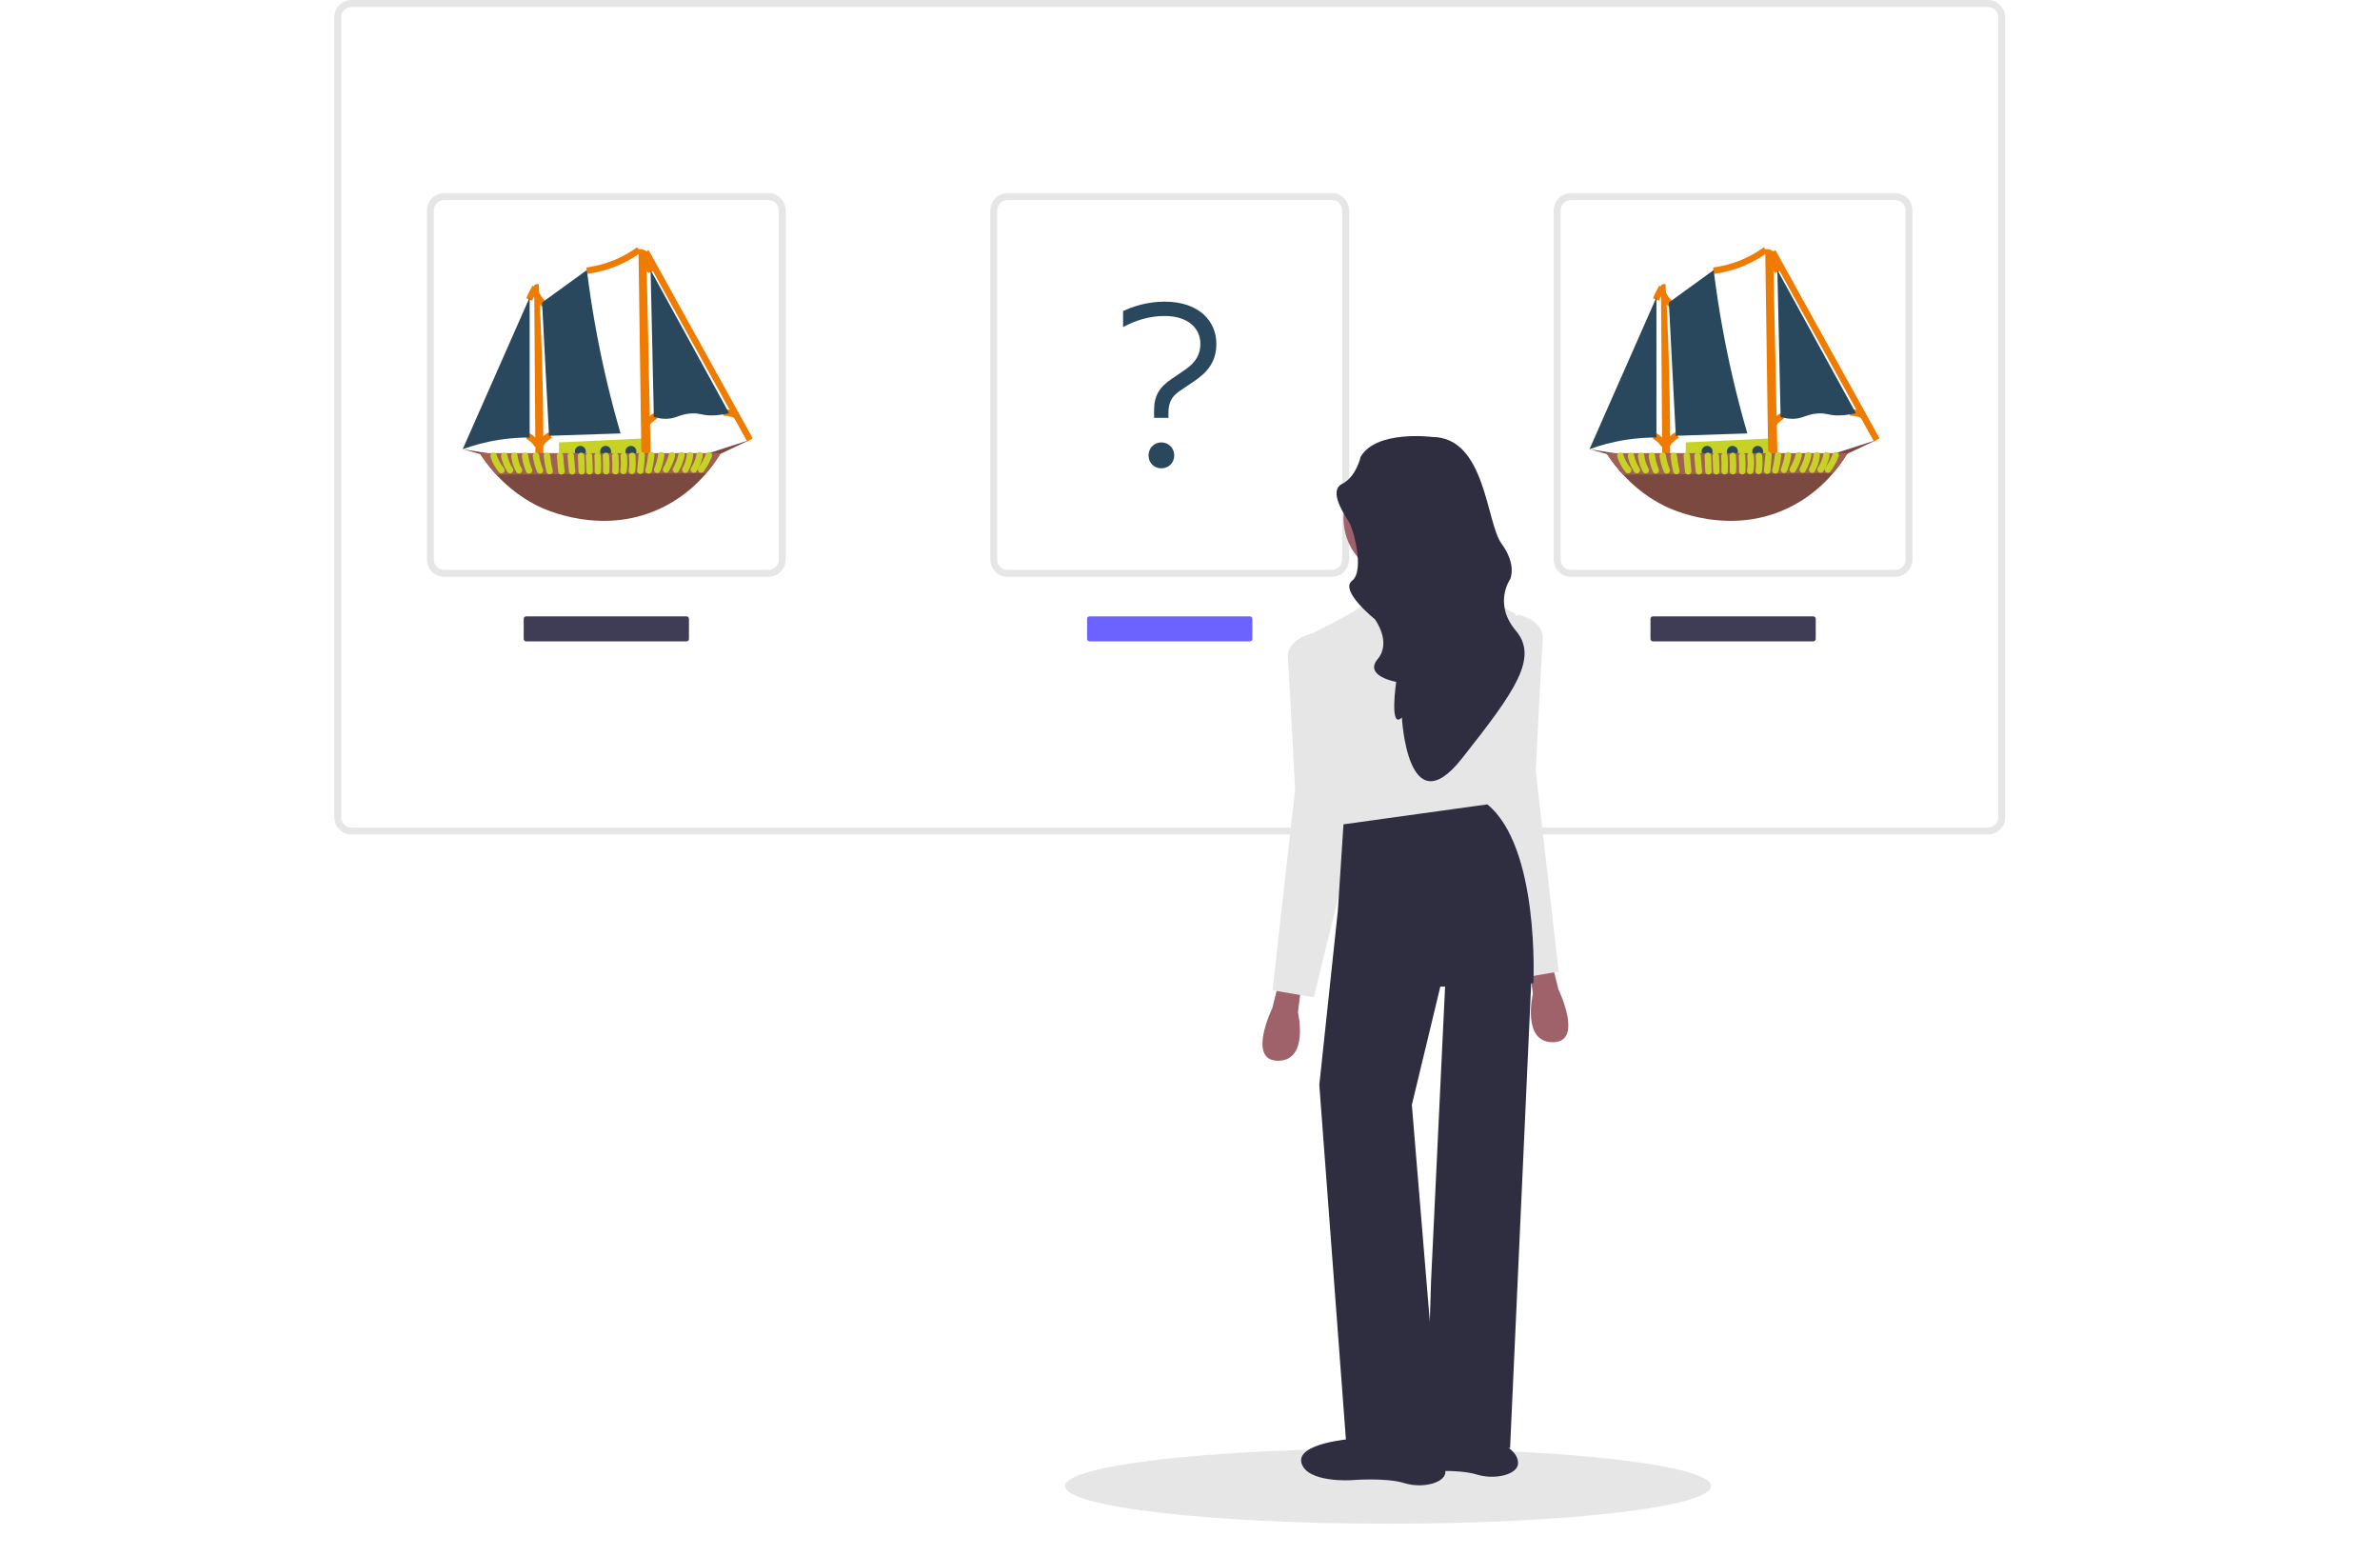 <?xml version="1.0" encoding="utf-8"?>
<!-- Generator: Adobe Illustrator 27.2.0, SVG Export Plug-In . SVG Version: 6.00 Build 0)  -->
<svg version="1.1" id="Layer_1" xmlns="http://www.w3.org/2000/svg" xmlns:xlink="http://www.w3.org/1999/xlink" x="0px" y="0px"
	 viewBox="0 0 950.5 621.23" enable-background="new 0 0 950.5 621.23" xml:space="preserve">
<path fill="#E6E6E6" d="M793.88,333.19H140.42c-3.82,0-6.91-3.1-6.92-6.92V6.92c0-3.82,3.1-6.91,6.92-6.92h653.46
	c3.82,0,6.91,3.1,6.92,6.92v319.36C800.79,330.09,797.7,333.19,793.88,333.19z M140.42,2.77c-2.29,0-4.15,1.86-4.15,4.15v319.36
	c0,2.29,1.86,4.15,4.15,4.15h653.46c2.29,0,4.15-1.86,4.15-4.15V6.92c0-2.29-1.86-4.15-4.15-4.15H140.42z"/>
<path fill="#E6E6E6" d="M306.88,230.3H177.42c-3.82,0-6.91-3.1-6.92-6.92V84.02c0-3.82,3.1-6.91,6.92-6.92h129.46
	c3.82,0,6.91,3.1,6.92,6.92v139.36C313.79,227.2,310.7,230.29,306.88,230.3z M177.42,79.88c-2.29,0-4.15,1.86-4.15,4.15v139.36
	c0,2.29,1.86,4.15,4.15,4.15h129.46c2.29,0,4.15-1.86,4.15-4.15V84.02c0-2.29-1.86-4.15-4.15-4.15H177.42z"/>
<path fill="#E6E6E6" d="M531.88,230.3H402.42c-3.82,0-6.91-3.1-6.92-6.92V84.02c0-3.82,3.1-6.91,6.92-6.92h129.46
	c3.82,0,6.91,3.1,6.92,6.92v139.36C538.79,227.2,535.7,230.29,531.88,230.3z M402.42,79.88c-2.29,0-4.15,1.86-4.15,4.15v139.36
	c0,2.29,1.86,4.15,4.15,4.15h129.46c2.29,0,4.15-1.86,4.15-4.15V84.02c0-2.29-1.86-4.15-4.15-4.15H402.42z"/>
<path fill="#E6E6E6" d="M756.88,230.3H627.42c-3.82,0-6.91-3.1-6.92-6.92V84.02c0-3.82,3.1-6.91,6.92-6.92h129.46
	c3.82,0,6.91,3.1,6.92,6.92v139.36C763.79,227.2,760.7,230.29,756.88,230.3z M627.42,79.88c-2.29,0-4.15,1.86-4.15,4.15v139.36
	c0,2.29,1.86,4.15,4.15,4.15h129.46c2.29,0,4.15-1.86,4.15-4.15V84.02c0-2.29-1.86-4.15-4.15-4.15H627.42z"/>
<path fill="#3F3D56" d="M660.15,246.08c-0.55,0-1,0.45-1,1v8c0,0.55,0.45,1,1,1h64c0.55,0,1-0.45,1-1v-8c0-0.55-0.45-1-1-1H660.15z"
	/>
<path fill="#3F3D56" d="M210.15,246.08c-0.55,0-1,0.45-1,1v8c0,0.55,0.45,1,1,1h64c0.55,0,1-0.45,1-1v-8c0-0.55-0.45-1-1-1H210.15z"
	/>
<path fill="#6C63FF" d="M435.15,246.08c-0.55,0-1,0.45-1,1v8c0,0.55,0.45,1,1,1h64c0.55,0,1-0.45,1-1v-8c0-0.55-0.45-1-1-1H435.15z"
	/>
<g id="woman">
	<path fill="#9F616A" d="M620.14,385.98l2.27,9.1c0,0,10.24,21.04-2.27,21.04s-7.96-19.33-7.96-19.33l-1.14-9.1L620.14,385.98z"/>
	<path fill="#9F616A" d="M510.4,393.37l-2.27,9.1c0,0-10.24,21.04,2.27,21.04c12.51,0,7.96-19.33,7.96-19.33l1.14-9.1L510.4,393.37z
		"/>
	<ellipse fill="#E6E6E6" cx="554.36" cy="593.35" rx="129" ry="15"/>
	<path fill="#2F2E41" d="M568.68,571.07c0,0-22.18,1.71-19.9,9.67s19.9,6.82,19.9,6.82s13.65-1.14,21.04,1.14s15.92,0,16.49-3.98
		s-3.98-6.82-3.98-6.82l-2.84-5.69L568.68,571.07z"/>
	<circle fill="#9F616A" cx="561.01" cy="206.86" r="24.45"/>
	<path fill="#9F616A" d="M553.61,225.63c0,0,2.84,13.08,1.14,19.33s35.26-1.14,35.26-1.14s-13.08-21.61-12.51-22.18L553.61,225.63z"
		/>
	<path fill="#E6E6E6" d="M559.24,240.11c0,0-10.24-2.83-13.65,0.58s-23.3,13.1-23.3,13.1l13.72,83.58l59.13-13.13l10.17-79.05
		c0,0-16.13-9.44-18.87-7.55S559.24,240.11,559.24,240.11z"/>
	<path fill="#E6E6E6" d="M526.84,254.35l-2.73-1.46c0,0-10.35,2.04-9.77,10c0.58,7.96,2.89,52.31,2.89,52.31l-9.03,80.18l16.49,2.83
		l16.43-67.11L526.84,254.35z"/>
	<path fill="#E6E6E6" d="M603.6,246.89l2.73-1.47c0,0,10.35,2.02,9.79,9.98c-0.56,7.96-2.8,52.32-2.8,52.32l9.17,80.17L606,390.75
		l-16.55-67.08L603.6,246.89z"/>
	<path fill="#2F2E41" d="M536.55,329.12l-2.27,34.69l-7.39,69.37l10.8,143.86l37.53,1.14l-11.37-137.04l11.37-47.2l37.17-1.38
		c0,0,2.63-54.35-18.41-71.41L536.55,329.12z"/>
	<polygon fill="#2F2E41" points="577.5,385.98 571.53,511.36 569.54,574.77 603.08,578.18 611.55,391.72 598.54,378.59 	"/>
	<path fill="#2F2E41" d="M571.81,174.45c0,0-22.18-2.84-28.43,7.96c0,0-1.71,7.96-7.39,10.8s1.14,12.51,2.84,15.35
		s6.25,19.33,1.14,23.31s9.1,15.35,9.1,15.35s6.82,9.1,1.14,15.92s7.39,9.1,7.39,9.1s-2.84,19.33,2.27,14.22
		c0,0,2.27,43.78,23.88,16.49s30.71-40.37,21.61-51.18c-9.1-10.8-2.27-20.47-2.27-20.47s2.84-5.69-3.41-14.22
		S593.42,174.45,571.81,174.45z"/>
	<path fill="#2F2E41" d="M539.68,574.48c0,0-22.18,1.71-19.9,9.67s19.9,6.82,19.9,6.82s13.65-1.14,21.04,1.14s15.92,0,16.49-3.98
		s-3.98-6.82-3.98-6.82l-2.84-5.69L539.68,574.48z"/>
</g>
<g id="c">
	<g id="d">
		<g id="e">
			<path fill="#C6D325" d="M223.24,180.94v-4.32l33.33-1.54l-0.43,5.86H223.24z"/>
			<path fill="#EF7C00" d="M213.83,180.98l-0.49-67.12c0.18-0.12,0.46-0.28,0.84-0.39c0.41-0.11,0.76-0.1,0.98-0.07
				c0.8,13.99,1.35,28.42,1.63,43.26c0.16,8.24,0.21,16.35,0.18,24.31H213.83z"/>
			<path fill="#EF7C00" d="M256.14,180.94l-1.16-81.45c0.36-0.04,0.9-0.06,1.53,0.08c0.74,0.16,1.3,0.48,1.62,0.71
				c0.57,26.89,1.13,53.78,1.7,80.67L256.14,180.94L256.14,180.94z"/>
			<path fill="#29485D" d="M231.77,182.49c1.21,0,2.19-1,2.19-2.23s-0.98-2.23-2.19-2.23c-1.21,0-2.19,1-2.19,2.23
				S230.56,182.49,231.77,182.49z"/>
			<path fill="#29485D" d="M241.88,182.49c1.21,0,2.19-1,2.19-2.23s-0.98-2.23-2.19-2.23c-1.21,0-2.19,1-2.19,2.23
				S240.67,182.49,241.88,182.49z"/>
			<path fill="#29485D" d="M251.98,182.49c1.21,0,2.19-1,2.19-2.23s-0.98-2.23-2.19-2.23c-1.21,0-2.19,1-2.19,2.23
				S250.77,182.49,251.98,182.49z"/>
			<path fill="#7B493F" d="M191.58,180.94h96.26c-3.1,5.15-9.89,14.69-22.02,21.04c-24.47,12.83-48.74,1.19-51.12,0
				C202.16,195.71,194.96,186.19,191.58,180.94L191.58,180.94z"/>
			<path fill="#7B493F" d="M184.79,179.35l9.03,2.48c0.64-0.24,1.27-0.48,1.9-0.73C192.08,180.51,188.44,179.93,184.79,179.35
				L184.79,179.35z"/>
			<path fill="#7B493F" d="M299.51,175.63c-4.31,2.04-8.63,4.08-12.95,6.12c-1.17-0.27-2.34-0.54-3.51-0.81L299.51,175.63
				L299.51,175.63L299.51,175.63z"/>
			<path fill="#A16053" d="M191.58,180.94h96.26c-0.79,1.33-1.72,2.77-2.82,4.26c-1.03,1.39-2.06,2.62-3.04,3.71
				c-27.93,0.2-55.84,0.41-83.77,0.61c-1.32-1.43-2.69-3.06-4.07-4.89C193.19,183.36,192.34,182.13,191.58,180.94L191.58,180.94z"/>
			<path fill="none" stroke="#C6D325" stroke-width="2.57" stroke-linecap="round" stroke-miterlimit="10" d="M197.12,181.99
				c0.25,0.8,0.61,1.73,1.13,2.72c0.65,1.25,1.37,2.24,1.99,2.99"/>
			<path fill="none" stroke="#C6D325" stroke-width="2.57" stroke-linecap="round" stroke-miterlimit="10" d="M201.38,181.99
				c0.13,0.67,0.32,1.41,0.6,2.21c0.51,1.44,1.14,2.61,1.72,3.5"/>
			<path fill="none" stroke="#C6D325" stroke-width="2.57" stroke-linecap="round" stroke-miterlimit="10" d="M205.42,181.99
				c0.08,0.72,0.22,1.57,0.48,2.48c0.38,1.35,0.89,2.45,1.36,3.29"/>
			<path fill="none" stroke="#C6D325" stroke-width="2.57" stroke-linecap="round" stroke-miterlimit="10" d="M209.69,181.99
				c0.11,0.76,0.26,1.59,0.48,2.48c0.32,1.28,0.72,2.4,1.12,3.35"/>
			<path fill="none" stroke="#C6D325" stroke-width="2.57" stroke-linecap="round" stroke-miterlimit="10" d="M214.05,181.99
				c0.11,0.76,0.26,1.59,0.48,2.48c0.32,1.28,0.72,2.4,1.12,3.35"/>
			<path fill="none" stroke="#C6D325" stroke-width="2.57" stroke-linecap="round" stroke-miterlimit="10" d="M218.43,181.99
				c0.1,0.91,0.23,1.87,0.4,2.87c0.2,1.14,0.43,2.21,0.68,3.2"/>
			<path fill="none" stroke="#C6D325" stroke-width="2.57" stroke-linecap="round" stroke-miterlimit="10" d="M223.67,181.99
				c0.08,1.03,0.16,2.08,0.25,3.15c0.09,1.03,0.19,2.05,0.3,3.04"/>
			<path fill="none" stroke="#C6D325" stroke-width="2.57" stroke-linecap="round" stroke-miterlimit="10" d="M283.12,181.75
				c-0.3,0.8-0.68,1.69-1.17,2.61c-0.64,1.22-1.32,2.25-1.95,3.1"/>
			<path fill="none" stroke="#C6D325" stroke-width="2.57" stroke-linecap="round" stroke-miterlimit="10" d="M279.41,181.75
				c-0.13,0.67-0.32,1.41-0.6,2.21c-0.51,1.44-1.14,2.61-1.72,3.5"/>
			<path fill="none" stroke="#C6D325" stroke-width="2.57" stroke-linecap="round" stroke-miterlimit="10" d="M275.54,181.75
				c-0.08,0.72-0.22,1.57-0.48,2.48c-0.38,1.35-0.89,2.45-1.36,3.29"/>
			<path fill="none" stroke="#C6D325" stroke-width="2.57" stroke-linecap="round" stroke-miterlimit="10" d="M272.15,181.75
				c-0.16,0.76-0.39,1.59-0.71,2.48c-0.45,1.29-0.98,2.37-1.49,3.27"/>
			<path fill="none" stroke="#C6D325" stroke-width="2.57" stroke-linecap="round" stroke-miterlimit="10" d="M264.06,181.75
				c-0.11,0.76-0.26,1.59-0.48,2.48c-0.32,1.28-0.72,2.4-1.12,3.35"/>
			<path fill="none" stroke="#C6D325" stroke-width="2.57" stroke-linecap="round" stroke-miterlimit="10" d="M268.35,181.79
				c-0.19,0.75-0.44,1.57-0.78,2.44c-0.49,1.27-1.05,2.35-1.59,3.23"/>
			<path fill="none" stroke="#C6D325" stroke-width="2.57" stroke-linecap="round" stroke-miterlimit="10" d="M260.11,181.75
				c-0.1,0.91-0.23,1.87-0.4,2.87c-0.2,1.14-0.43,2.21-0.68,3.2"/>
			<path fill="none" stroke="#C6D325" stroke-width="2.57" stroke-linecap="round" stroke-miterlimit="10" d="M256.29,181.75
				c-0.08,1.03-0.16,2.08-0.25,3.15c-0.09,1.03-0.19,2.05-0.3,3.04"/>
			<path fill="none" stroke="#C6D325" stroke-width="2.57" stroke-linecap="round" stroke-miterlimit="10" d="M227.95,181.99
				c0.08,1.03,0.16,2.08,0.25,3.15c0.09,1.03,0.19,2.05,0.3,3.04"/>
			<path fill="none" stroke="#C6D325" stroke-width="2.57" stroke-linecap="round" stroke-miterlimit="10" d="M232.07,182.01
				c0.05,1.03,0.1,2.07,0.14,3.12c0.04,1.02,0.08,2.03,0.1,3.04"/>
			<path fill="none" stroke="#C6D325" stroke-width="2.57" stroke-linecap="round" stroke-miterlimit="10" d="M235.22,182.01
				c0.05,1.03,0.1,2.07,0.14,3.12c0.04,1.02,0.08,2.03,0.1,3.04"/>
			<path fill="none" stroke="#C6D325" stroke-width="2.57" stroke-linecap="round" stroke-miterlimit="10" d="M238.66,182.01
				c0.08,0.98,0.12,2.03,0.14,3.12c0.02,1.05,0,2.05-0.04,3"/>
			<path fill="none" stroke="#C6D325" stroke-width="2.57" stroke-linecap="round" stroke-miterlimit="10" d="M241.99,182.01
				c0.08,0.98,0.12,2.03,0.14,3.12c0.02,1.05,0,2.05-0.04,3"/>
			<path fill="none" stroke="#C6D325" stroke-width="2.57" stroke-linecap="round" stroke-miterlimit="10" d="M245.7,182.01
				c0.08,0.98,0.12,2.03,0.14,3.12c0.02,1.05,0,2.05-0.04,3"/>
			<path fill="none" stroke="#C6D325" stroke-width="2.57" stroke-linecap="round" stroke-miterlimit="10" d="M249.1,182.01
				c0.1,0.92,0.16,1.97,0.14,3.12c-0.02,1.08-0.12,2.05-0.24,2.9"/>
			<path fill="none" stroke="#C6D325" stroke-width="2.57" stroke-linecap="round" stroke-miterlimit="10" d="M252.47,182.01
				c0.1,0.92,0.16,1.97,0.14,3.12c-0.02,1.08-0.12,2.05-0.24,2.9"/>
			<path fill="none" stroke="#EF7C00" stroke-width="2.57" stroke-miterlimit="10" d="M211.34,119.59c0.38-0.92,0.82-1.89,1.33-2.89
				c0.37-0.72,0.74-1.4,1.12-2.02"/>
			<path fill="none" stroke="#EF7C00" stroke-width="2.57" stroke-miterlimit="10" d="M214.23,117.46c0.32,0.7,0.82,1.6,1.59,2.51
				c0.64,0.77,1.3,1.34,1.85,1.75"/>
			<path fill="none" stroke="#EF7C00" stroke-width="2.57" stroke-miterlimit="10" d="M214.7,177.71c-0.41-0.64-1.04-1.46-1.93-2.26
				c-0.75-0.67-1.48-1.14-2.07-1.46"/>
			<path fill="none" stroke="#EF7C00" stroke-width="2.57" stroke-miterlimit="10" d="M215.81,177.4c0.41-0.64,1.04-1.46,1.93-2.26
				c0.75-0.67,1.48-1.14,2.07-1.46"/>
			<path fill="none" stroke="#EF7C00" stroke-width="2.57" stroke-miterlimit="10" d="M257.83,169.77c0.41-0.64,1.04-1.46,1.93-2.26
				c0.75-0.67,1.48-1.14,2.07-1.46"/>
			<path fill="none" stroke="#EF7C00" stroke-width="2.57" stroke-miterlimit="10" d="M288.8,164.7c0.76-0.03,1.77,0,2.92,0.28
				c0.97,0.23,1.77,0.56,2.37,0.86"/>
			<path fill="none" stroke="#EF7C00" stroke-width="2.57" stroke-miterlimit="10" d="M257.68,103.77l2.34,4.7"/>
			<path fill="none" stroke="#EF7C00" stroke-width="2.57" stroke-miterlimit="10" d="M234.34,108.08
				c4.86-0.68,10.98-2.25,17.18-5.91c1.32-0.77,2.53-1.59,3.66-2.41"/>
			<path fill="none" stroke="#EF7C00" stroke-width="2.57" stroke-miterlimit="10" d="M257.93,100.48
				c13.86,25.05,27.72,50.1,41.57,75.15"/>
			<path fill="#29485D" d="M259.83,107.82l1.29,58.65c0.8,0.25,2,0.56,3.48,0.69c5.08,0.46,6.39-1.81,11.5-2.1
				c3.88-0.21,4.32,1.03,9.29,0.77c2.45-0.13,4.46-0.54,5.79-0.88C280.73,145.91,270.28,126.86,259.83,107.82L259.83,107.82
				L259.83,107.82z"/>
			<path fill="#29485D" d="M184.79,179.35l26.74-60.63v55.96c-3.48-0.01-7.48,0.21-11.87,0.87
				C193.84,176.43,188.84,177.87,184.79,179.35L184.79,179.35L184.79,179.35z"/>
			<path fill="#29485D" d="M216.49,120.79l2.77,53.2l28.58-0.94c-3.54-12.12-6.83-25.45-9.53-39.9c-1.65-8.8-2.93-17.25-3.93-25.33
				C228.41,112.14,222.45,116.47,216.49,120.79L216.49,120.79L216.49,120.79z"/>
		</g>
	</g>
</g>
<g id="c_00000120545021426409936960000007346337616818327974_">
	<g id="d_00000105397516253560208380000016660293450111003553_">
		<g id="e_00000151527820642854511930000004057442496554050984_">
			<path fill="#C6D325" d="M673.24,180.94v-4.32l33.33-1.54l-0.43,5.86H673.24z"/>
			<path fill="#EF7C00" d="M663.83,180.98l-0.49-67.12c0.18-0.12,0.46-0.28,0.84-0.39c0.41-0.11,0.76-0.1,0.98-0.07
				c0.8,13.99,1.35,28.42,1.63,43.26c0.16,8.24,0.21,16.35,0.18,24.31H663.83z"/>
			<path fill="#EF7C00" d="M706.14,180.94l-1.16-81.45c0.36-0.04,0.9-0.06,1.53,0.08c0.74,0.16,1.3,0.48,1.62,0.71
				c0.57,26.89,1.13,53.78,1.7,80.67L706.14,180.94L706.14,180.94z"/>
			<path fill="#29485D" d="M681.77,182.49c1.21,0,2.19-1,2.19-2.23s-0.98-2.23-2.19-2.23c-1.21,0-2.19,1-2.19,2.23
				S680.56,182.49,681.77,182.49z"/>
			<path fill="#29485D" d="M691.88,182.49c1.21,0,2.19-1,2.19-2.23s-0.98-2.23-2.19-2.23c-1.21,0-2.19,1-2.19,2.23
				S690.67,182.49,691.88,182.49z"/>
			<path fill="#29485D" d="M701.98,182.49c1.21,0,2.19-1,2.19-2.23s-0.98-2.23-2.19-2.23s-2.19,1-2.19,2.23
				S700.77,182.49,701.98,182.49z"/>
			<path fill="#7B493F" d="M641.58,180.94h96.26c-3.1,5.15-9.89,14.69-22.02,21.04c-24.47,12.83-48.74,1.19-51.12,0
				C652.16,195.71,644.96,186.19,641.58,180.94L641.58,180.94z"/>
			<path fill="#7B493F" d="M634.79,179.35l9.03,2.48c0.64-0.24,1.27-0.48,1.9-0.73C642.08,180.51,638.44,179.93,634.79,179.35
				L634.79,179.35z"/>
			<path fill="#7B493F" d="M749.51,175.63c-4.31,2.04-8.63,4.08-12.95,6.12c-1.17-0.27-2.34-0.54-3.51-0.81L749.51,175.63
				L749.51,175.63L749.51,175.63z"/>
			<path fill="#A16053" d="M641.58,180.94h96.26c-0.79,1.33-1.72,2.77-2.82,4.26c-1.03,1.39-2.06,2.62-3.04,3.71
				c-27.93,0.2-55.84,0.41-83.77,0.61c-1.32-1.43-2.69-3.06-4.07-4.89C643.19,183.36,642.34,182.13,641.58,180.94L641.58,180.94z"/>
			<path fill="none" stroke="#C6D325" stroke-width="2.57" stroke-linecap="round" stroke-miterlimit="10" d="M647.12,181.99
				c0.25,0.8,0.61,1.73,1.13,2.72c0.65,1.25,1.37,2.24,1.99,2.99"/>
			<path fill="none" stroke="#C6D325" stroke-width="2.57" stroke-linecap="round" stroke-miterlimit="10" d="M651.38,181.99
				c0.13,0.67,0.32,1.41,0.6,2.21c0.51,1.44,1.14,2.61,1.72,3.5"/>
			<path fill="none" stroke="#C6D325" stroke-width="2.57" stroke-linecap="round" stroke-miterlimit="10" d="M655.42,181.99
				c0.08,0.72,0.22,1.57,0.48,2.48c0.38,1.35,0.89,2.45,1.36,3.29"/>
			<path fill="none" stroke="#C6D325" stroke-width="2.57" stroke-linecap="round" stroke-miterlimit="10" d="M659.69,181.99
				c0.11,0.76,0.26,1.59,0.48,2.48c0.32,1.28,0.72,2.4,1.12,3.35"/>
			<path fill="none" stroke="#C6D325" stroke-width="2.57" stroke-linecap="round" stroke-miterlimit="10" d="M664.05,181.99
				c0.11,0.76,0.26,1.59,0.48,2.48c0.32,1.28,0.72,2.4,1.12,3.35"/>
			<path fill="none" stroke="#C6D325" stroke-width="2.57" stroke-linecap="round" stroke-miterlimit="10" d="M668.43,181.99
				c0.1,0.91,0.23,1.87,0.4,2.87c0.2,1.14,0.43,2.21,0.68,3.2"/>
			<path fill="none" stroke="#C6D325" stroke-width="2.57" stroke-linecap="round" stroke-miterlimit="10" d="M673.67,181.99
				c0.08,1.03,0.16,2.08,0.25,3.15c0.09,1.03,0.19,2.05,0.3,3.04"/>
			<path fill="none" stroke="#C6D325" stroke-width="2.57" stroke-linecap="round" stroke-miterlimit="10" d="M733.12,181.75
				c-0.3,0.8-0.68,1.69-1.17,2.61c-0.64,1.22-1.32,2.25-1.95,3.1"/>
			<path fill="none" stroke="#C6D325" stroke-width="2.57" stroke-linecap="round" stroke-miterlimit="10" d="M729.41,181.75
				c-0.13,0.67-0.32,1.41-0.6,2.21c-0.51,1.44-1.14,2.61-1.72,3.5"/>
			<path fill="none" stroke="#C6D325" stroke-width="2.57" stroke-linecap="round" stroke-miterlimit="10" d="M725.54,181.75
				c-0.08,0.72-0.22,1.57-0.48,2.48c-0.38,1.35-0.89,2.45-1.36,3.29"/>
			<path fill="none" stroke="#C6D325" stroke-width="2.57" stroke-linecap="round" stroke-miterlimit="10" d="M722.15,181.75
				c-0.16,0.76-0.39,1.59-0.71,2.48c-0.45,1.29-0.98,2.37-1.49,3.27"/>
			<path fill="none" stroke="#C6D325" stroke-width="2.57" stroke-linecap="round" stroke-miterlimit="10" d="M714.06,181.75
				c-0.11,0.76-0.26,1.59-0.48,2.48c-0.32,1.28-0.72,2.4-1.12,3.35"/>
			<path fill="none" stroke="#C6D325" stroke-width="2.57" stroke-linecap="round" stroke-miterlimit="10" d="M718.35,181.79
				c-0.19,0.75-0.44,1.57-0.78,2.44c-0.49,1.27-1.05,2.35-1.59,3.23"/>
			<path fill="none" stroke="#C6D325" stroke-width="2.57" stroke-linecap="round" stroke-miterlimit="10" d="M710.11,181.75
				c-0.1,0.91-0.23,1.87-0.4,2.87c-0.2,1.14-0.43,2.21-0.68,3.2"/>
			<path fill="none" stroke="#C6D325" stroke-width="2.57" stroke-linecap="round" stroke-miterlimit="10" d="M706.29,181.75
				c-0.08,1.03-0.16,2.08-0.25,3.15c-0.09,1.03-0.19,2.05-0.3,3.04"/>
			<path fill="none" stroke="#C6D325" stroke-width="2.57" stroke-linecap="round" stroke-miterlimit="10" d="M677.95,181.99
				c0.08,1.03,0.16,2.08,0.25,3.15c0.09,1.03,0.19,2.05,0.3,3.04"/>
			<path fill="none" stroke="#C6D325" stroke-width="2.57" stroke-linecap="round" stroke-miterlimit="10" d="M682.07,182.01
				c0.05,1.03,0.1,2.07,0.14,3.12c0.04,1.02,0.08,2.03,0.1,3.04"/>
			<path fill="none" stroke="#C6D325" stroke-width="2.57" stroke-linecap="round" stroke-miterlimit="10" d="M685.22,182.01
				c0.05,1.03,0.1,2.07,0.14,3.12c0.04,1.02,0.08,2.03,0.1,3.04"/>
			<path fill="none" stroke="#C6D325" stroke-width="2.57" stroke-linecap="round" stroke-miterlimit="10" d="M688.66,182.01
				c0.08,0.98,0.12,2.03,0.14,3.12c0.02,1.05,0,2.05-0.04,3"/>
			<path fill="none" stroke="#C6D325" stroke-width="2.57" stroke-linecap="round" stroke-miterlimit="10" d="M691.99,182.01
				c0.08,0.98,0.12,2.03,0.14,3.12c0.02,1.05,0,2.05-0.04,3"/>
			<path fill="none" stroke="#C6D325" stroke-width="2.57" stroke-linecap="round" stroke-miterlimit="10" d="M695.7,182.01
				c0.08,0.98,0.12,2.03,0.14,3.12c0.02,1.05,0,2.05-0.04,3"/>
			<path fill="none" stroke="#C6D325" stroke-width="2.57" stroke-linecap="round" stroke-miterlimit="10" d="M699.1,182.01
				c0.1,0.92,0.16,1.97,0.14,3.12c-0.02,1.08-0.12,2.05-0.24,2.9"/>
			<path fill="none" stroke="#C6D325" stroke-width="2.57" stroke-linecap="round" stroke-miterlimit="10" d="M702.47,182.01
				c0.1,0.92,0.16,1.97,0.14,3.12c-0.02,1.08-0.12,2.05-0.24,2.9"/>
			<path fill="none" stroke="#EF7C00" stroke-width="2.57" stroke-miterlimit="10" d="M661.34,119.59c0.38-0.92,0.82-1.89,1.33-2.89
				c0.37-0.72,0.74-1.4,1.12-2.02"/>
			<path fill="none" stroke="#EF7C00" stroke-width="2.57" stroke-miterlimit="10" d="M664.23,117.46c0.32,0.7,0.82,1.6,1.59,2.51
				c0.64,0.77,1.3,1.34,1.85,1.75"/>
			<path fill="none" stroke="#EF7C00" stroke-width="2.57" stroke-miterlimit="10" d="M664.7,177.71c-0.41-0.64-1.04-1.46-1.93-2.26
				c-0.75-0.67-1.48-1.14-2.07-1.46"/>
			<path fill="none" stroke="#EF7C00" stroke-width="2.57" stroke-miterlimit="10" d="M665.81,177.4c0.41-0.64,1.04-1.46,1.93-2.26
				c0.75-0.67,1.48-1.14,2.07-1.46"/>
			<path fill="none" stroke="#EF7C00" stroke-width="2.57" stroke-miterlimit="10" d="M707.83,169.77c0.41-0.64,1.04-1.46,1.93-2.26
				c0.75-0.67,1.48-1.14,2.07-1.46"/>
			<path fill="none" stroke="#EF7C00" stroke-width="2.57" stroke-miterlimit="10" d="M738.8,164.7c0.76-0.03,1.77,0,2.92,0.28
				c0.97,0.23,1.77,0.56,2.37,0.86"/>
			<path fill="none" stroke="#EF7C00" stroke-width="2.57" stroke-miterlimit="10" d="M707.68,103.77l2.34,4.7"/>
			<path fill="none" stroke="#EF7C00" stroke-width="2.57" stroke-miterlimit="10" d="M684.34,108.08
				c4.86-0.68,10.98-2.25,17.18-5.91c1.32-0.77,2.53-1.59,3.66-2.41"/>
			<path fill="none" stroke="#EF7C00" stroke-width="2.57" stroke-miterlimit="10" d="M707.93,100.48
				c13.86,25.05,27.72,50.1,41.57,75.15"/>
			<path fill="#29485D" d="M709.83,107.82l1.29,58.65c0.8,0.25,2,0.56,3.48,0.69c5.08,0.46,6.39-1.81,11.5-2.1
				c3.88-0.21,4.32,1.03,9.29,0.77c2.45-0.13,4.46-0.54,5.79-0.88C730.73,145.91,720.28,126.86,709.83,107.82L709.83,107.82
				L709.83,107.82z"/>
			<path fill="#29485D" d="M634.79,179.35l26.74-60.63v55.96c-3.48-0.01-7.48,0.21-11.87,0.87
				C643.84,176.43,638.84,177.87,634.79,179.35L634.79,179.35L634.79,179.35z"/>
			<path fill="#29485D" d="M666.49,120.79l2.77,53.2l28.58-0.94c-3.54-12.12-6.83-25.45-9.53-39.9c-1.65-8.8-2.93-17.25-3.93-25.33
				C678.41,112.14,672.45,116.47,666.49,120.79L666.49,120.79L666.49,120.79z"/>
		</g>
	</g>
</g>
<g>
	<path fill="#29485D" d="M460.91,163.78c0-5.64,2.03-9.25,7.12-12.57l5.55-3.79c3.79-2.68,5.82-5.73,5.82-10.17
		c0-6.01-4.72-11.09-14.33-11.09c-6.01,0-11.65,1.76-16.55,4.44v-6.38c3.79-1.85,9.8-3.79,16.55-3.79
		c13.87,0,20.71,7.86,20.71,16.83c0,7.21-3.61,11.46-9.06,15.07l-5.73,3.88c-3.14,2.13-4.35,4.72-4.35,8.6v2.03h-5.73V163.78z
		 M458.69,181.81c0-2.87,2.22-5.18,5.09-5.18c2.96,0,5.18,2.31,5.18,5.18c0,2.96-2.22,5.18-5.18,5.18
		C460.91,186.99,458.69,184.77,458.69,181.81z"/>
</g>
</svg>

